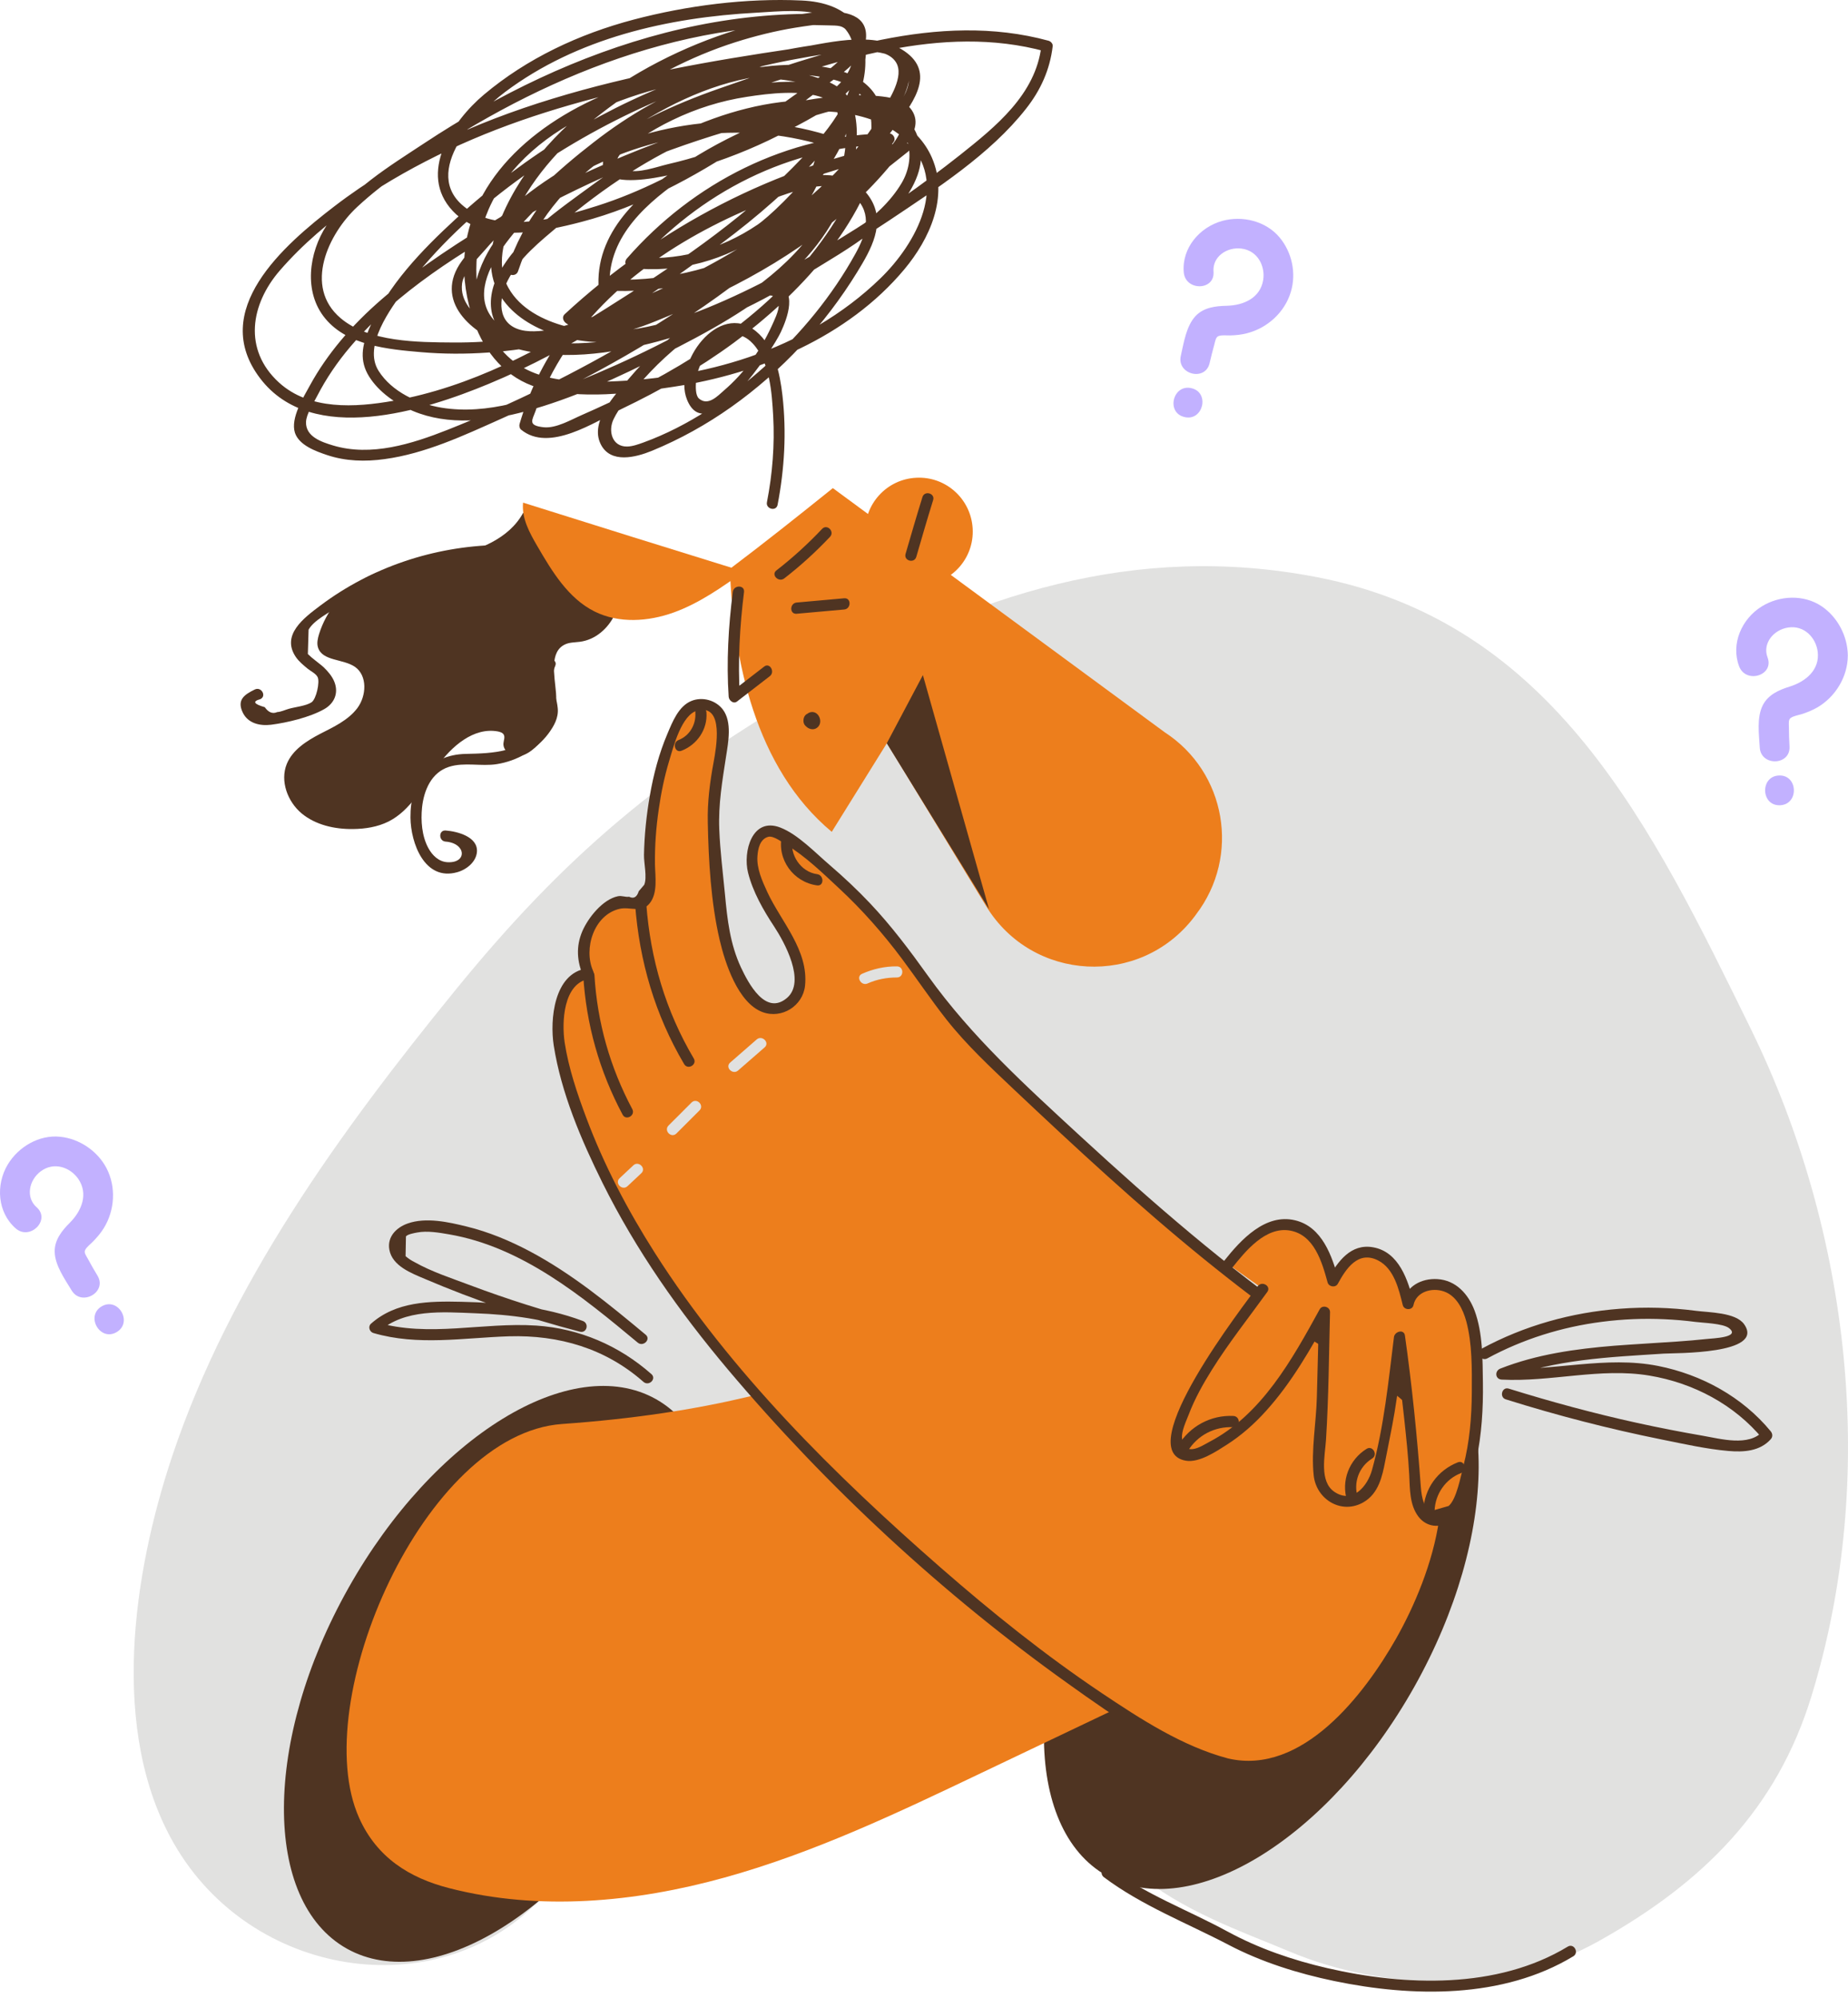<svg width="259" height="280" viewBox="0 0 259 280" fill="none" xmlns="http://www.w3.org/2000/svg">
<path d="M73.327 71.867C71.344 75.525 67.017 77.201 62.948 78.004C58.878 78.808 54.569 79.098 50.944 81.15C48.003 82.825 45.728 85.646 44.72 88.859C44.532 89.475 44.378 90.142 44.566 90.74C45.164 92.689 48.105 92.313 49.764 93.475C51.508 94.706 51.371 97.509 50.089 99.236C48.806 100.946 46.754 101.886 44.856 102.86C42.958 103.852 40.992 105.1 40.188 107.083C39.231 109.459 40.291 112.331 42.257 113.989C44.224 115.63 46.908 116.228 49.473 116.194C51.183 116.177 52.927 115.903 54.466 115.134C57.561 113.561 59.254 110.245 61.272 107.424C63.273 104.604 66.385 101.886 69.787 102.518C70.112 102.587 70.454 102.689 70.608 102.98C70.796 103.339 70.591 103.783 70.557 104.194C70.489 105.168 71.515 105.971 72.489 105.971C73.481 105.971 74.353 105.373 75.071 104.689C77.072 102.758 78.149 99.903 77.927 97.133C77.722 94.638 76.952 91.304 79.243 90.295C79.859 90.022 80.577 90.039 81.244 89.954C85.656 89.406 88.409 83.577 86.032 79.816C84.51 77.406 81.672 76.243 79.021 75.235L73.327 71.867Z" fill="#4F3422"/>
<path d="M76.319 92.911C75.806 94.176 75.584 95.441 75.823 96.809C76.183 98.894 77.106 99.715 75.55 101.937C73.088 105.476 69.155 105.578 65.29 105.664C60.058 105.766 57.476 109.578 57.527 114.587C57.561 118.16 59.511 123.528 64.076 122.246C65.376 121.887 66.744 120.81 66.846 119.374C66.983 117.271 64.093 116.519 62.452 116.399C61.443 116.331 61.46 117.886 62.452 117.955C65.341 118.177 65.513 120.981 62.742 120.844C61.494 120.793 60.571 119.869 60.024 118.844C59.117 117.168 58.963 115.032 59.151 113.168C59.408 110.775 60.451 108.262 62.931 107.476C65.051 106.792 67.445 107.442 69.616 107.1C72.455 106.655 75.14 105.117 76.867 102.809C77.636 101.766 78.303 100.604 78.166 99.253C77.944 96.98 76.832 95.68 77.824 93.304C78.2 92.398 76.696 91.988 76.319 92.911Z" fill="#4F3422"/>
<path d="M69.736 76.38C60.793 76.585 52.055 79.492 44.891 84.876C42.617 86.586 39.368 88.979 41.454 92.073C41.898 92.723 42.531 93.236 43.13 93.731C43.574 94.091 44.241 94.381 44.514 94.894C44.856 95.578 44.326 97.988 43.66 98.433C42.873 98.945 41.402 99.082 40.496 99.339C40 99.475 39.368 99.783 38.855 99.8C38.205 100.091 37.623 99.852 37.11 99.116C35.554 98.672 35.349 98.296 36.495 97.988C37.401 97.544 36.614 96.193 35.708 96.638C34.238 97.356 33.16 98.091 34.032 99.886C34.768 101.39 36.426 101.766 37.983 101.578C40.257 101.287 43.42 100.535 45.438 99.39C46.857 98.587 47.473 97.15 46.874 95.595C46.566 94.791 45.968 94.108 45.37 93.526C45.01 93.184 44.549 92.877 44.172 92.552C43.813 92.278 43.471 91.988 43.147 91.663C43.181 90.535 43.215 89.389 43.249 88.261C43.95 86.945 46.19 85.834 47.422 84.996C48.584 84.21 49.798 83.475 51.047 82.808C56.826 79.714 63.221 78.09 69.754 77.953C70.745 77.919 70.745 76.363 69.736 76.38Z" fill="#4F3422"/>
<path d="M179.31 33.25C177.395 30.976 174.129 30.19 171.307 30.959C168.127 31.831 165.613 34.772 165.904 38.156C166.126 40.823 170.299 40.755 170.076 38.071C169.905 36.002 171.923 34.583 173.992 34.84C176.283 35.13 177.344 37.319 177.036 39.25C176.625 41.763 174.3 42.806 171.906 42.857C170.333 42.892 168.674 43.097 167.545 44.31C166.246 45.712 165.904 48.071 165.494 49.866C164.895 52.482 168.931 53.507 169.529 50.892C169.734 50.003 169.957 49.131 170.196 48.259C170.333 47.764 170.384 47.251 170.794 47.097C171.29 46.926 171.906 47.028 172.419 47.011C173.205 46.994 174.009 46.909 174.779 46.704C177.651 45.969 180.079 43.746 180.917 40.891C181.704 38.293 181.071 35.336 179.31 33.25Z" fill="#C2B1FF"/>
<path d="M167.015 54.413C164.399 53.764 163.373 57.815 165.989 58.448C168.588 59.097 169.614 55.063 167.015 54.413Z" fill="#C2B1FF"/>
<path d="M8.434 159.324C5.476 159.016 2.586 160.726 1.081 163.222C-0.612 166.059 -0.372 169.906 2.193 172.162C4.193 173.923 7.152 170.983 5.134 169.205C3.578 167.837 4.04 165.41 5.715 164.162C7.579 162.777 9.853 163.615 10.965 165.222C12.401 167.307 11.478 169.684 9.785 171.376C8.674 172.487 7.63 173.786 7.665 175.444C7.699 177.359 9.101 179.291 10.041 180.864C11.427 183.154 15.052 181.103 13.667 178.795C13.205 178.026 12.743 177.239 12.316 176.436C12.076 175.974 11.734 175.581 11.94 175.188C12.179 174.726 12.692 174.367 13.051 173.991C13.598 173.427 14.128 172.812 14.539 172.145C16.095 169.632 16.3 166.35 14.915 163.7C13.649 161.307 11.136 159.598 8.434 159.324Z" fill="#C2B1FF"/>
<path d="M14.265 183.086C11.94 184.437 14.009 188.061 16.334 186.71C18.66 185.36 16.591 181.753 14.265 183.086Z" fill="#C2B1FF"/>
<path d="M255.266 84.945C252.786 83.304 249.435 83.441 246.938 84.979C244.117 86.706 242.544 90.227 243.741 93.39C244.698 95.886 248.682 94.672 247.725 92.142C246.99 90.21 248.529 88.278 250.598 87.954C252.889 87.595 254.513 89.407 254.753 91.338C255.061 93.868 253.111 95.51 250.837 96.227C249.332 96.689 247.81 97.356 247.058 98.843C246.186 100.552 246.528 102.912 246.631 104.758C246.784 107.442 250.957 107.305 250.803 104.621C250.751 103.715 250.717 102.809 250.717 101.903C250.717 101.39 250.615 100.877 250.974 100.621C251.401 100.33 252.017 100.245 252.513 100.091C253.265 99.852 254.018 99.544 254.701 99.151C257.266 97.646 258.959 94.843 258.976 91.868C258.942 89.133 257.523 86.449 255.266 84.945Z" fill="#C2B1FF"/>
<path d="M249.332 108.69C246.648 108.792 246.784 112.963 249.469 112.861C252.154 112.758 252.017 108.587 249.332 108.69Z" fill="#C2B1FF"/>
<path d="M75.413 266.526C61.032 281.21 35.161 277.159 24.388 258.406C15.308 242.61 18.626 220.524 24.166 203.993C32.22 179.975 47.575 158.743 63.683 138.947C79.124 119.938 92.752 108.501 114.503 95.988C136.493 83.338 159.15 75.97 184.577 80.893C217.801 87.321 231.498 115.903 245.365 144.178C259.319 172.658 263.286 207.087 253.881 237.721C249.059 253.431 238.885 263.773 223.991 272.099C210.978 279.364 194.306 279.227 180.644 273.483C166.964 267.722 149.044 262.936 143.384 232.849L75.413 266.526Z" fill="#E1E1E0"/>
<path d="M154.721 263.107C160.039 267.09 166.331 269.517 172.179 272.577C176.813 275.005 181.909 276.594 187.005 277.654C197.965 279.928 210.619 280.167 220.503 274.184C221.358 273.654 220.571 272.304 219.716 272.834C209.815 278.834 196.922 278.355 186.013 275.842C181.14 274.714 176.403 273.09 172.008 270.697C166.485 267.688 160.586 265.551 155.524 261.756C154.704 261.141 153.917 262.508 154.721 263.107Z" fill="#4F3422"/>
<path d="M198.205 236.439C186.235 257.705 166.947 269.551 155.114 262.902C143.281 256.252 143.384 233.618 155.353 212.352C167.323 191.086 186.611 179.24 198.444 185.889C210.26 192.539 210.157 215.173 198.205 236.439Z" fill="#4F3422"/>
<path d="M91.692 246.644C79.722 267.91 60.434 279.757 48.601 273.107C36.768 266.457 36.871 243.824 48.84 222.558C60.81 201.292 80.098 189.445 91.931 196.095C103.747 202.745 103.644 225.378 91.692 246.644Z" fill="#4F3422"/>
<path d="M183.944 215.617C182.593 215.993 181.823 214.113 183.037 213.446C184.012 212.899 184.987 212.335 185.927 211.754C185.158 209.532 184.269 207.344 183.277 205.207C182.371 205.497 181.327 205.737 180.233 205.925C177.463 206.386 176.095 202.694 178.506 201.275C179.173 200.882 179.891 200.454 180.626 200.027C179.036 197.189 177.258 194.471 175.308 191.856L172.282 194.129C173.376 193.309 174.368 192.539 175.257 191.787C173.462 189.411 171.529 187.12 169.477 184.984C165.698 187.172 161.372 188.676 157.149 189.189C154.618 189.497 153.592 186.095 155.866 184.932C158.79 183.445 162.244 182.334 165.391 181.069C163.134 179.069 160.74 177.222 158.243 175.547C131.345 184.18 119.632 196.676 78.764 199.582C59.425 200.95 43.078 238.559 50.328 254.782C52.807 260.32 57.356 263.209 62.999 264.645C75.584 267.876 89.007 266.628 101.524 263.158C114.058 259.688 125.857 254.064 137.604 248.456C148.069 243.465 158.551 238.473 169.016 233.481C175.941 230.182 183.123 226.644 188.543 221.395C188.099 219.088 187.517 216.797 186.833 214.558C185.756 215.019 184.764 215.378 183.944 215.617Z" fill="#ED7E1C"/>
<path d="M163.219 102.621L116.726 68.414C111.955 72.243 107.167 76.056 102.294 79.731C102.738 92.33 105.799 107.613 116.572 116.587L124.301 104.159C124.301 104.159 131.312 115.681 138.22 127.015C144.683 137.614 159.782 138.417 167.34 128.554C167.443 128.417 167.545 128.297 167.631 128.16C173.872 119.989 171.872 108.228 163.219 102.621Z" fill="#ED7E1C"/>
<path d="M136.322 74.107C136.544 78.261 133.346 81.816 129.174 82.021C125.019 82.244 121.462 79.047 121.257 74.876C121.035 70.722 124.232 67.166 128.405 66.961C132.56 66.739 136.099 69.935 136.322 74.107Z" fill="#ED7E1C"/>
<path d="M128.422 78.038C129.191 75.389 129.961 72.722 130.782 70.089C131.072 69.132 129.568 68.705 129.277 69.679C128.456 72.329 127.687 74.978 126.917 77.628C126.627 78.603 128.148 79.013 128.422 78.038Z" fill="#4F3422"/>
<path d="M124.284 104.176L138.613 127.425L129.345 94.62L124.284 104.176Z" fill="#4F3422"/>
<path d="M102.704 82.962C102.089 87.766 101.798 92.808 102.123 97.646C102.157 98.159 102.79 98.723 103.303 98.313C104.824 97.133 106.363 95.954 107.885 94.774C108.672 94.176 107.885 92.808 107.099 93.424C105.577 94.603 104.038 95.783 102.516 96.963C102.909 97.185 103.303 97.407 103.696 97.646C103.388 92.808 103.679 87.766 104.277 82.962C104.38 81.953 102.824 81.97 102.704 82.962Z" fill="#4F3422"/>
<path d="M111.647 86.022C113.87 85.817 116.093 85.629 118.316 85.424C119.308 85.338 119.325 83.765 118.316 83.851C116.093 84.056 113.87 84.244 111.647 84.449C110.655 84.552 110.638 86.107 111.647 86.022Z" fill="#4F3422"/>
<path d="M109.92 81.064C112.211 79.286 114.349 77.338 116.332 75.235C117.016 74.5 115.922 73.389 115.221 74.124C113.237 76.226 111.1 78.175 108.808 79.953C108.022 80.569 109.133 81.68 109.92 81.064Z" fill="#4F3422"/>
<path d="M113.75 101.339C113.853 101.321 113.733 101.321 113.699 101.321C113.597 101.287 113.562 101.253 113.494 101.185C113.408 101.099 113.511 101.253 113.477 101.15C113.46 101.082 113.46 101.082 113.477 101.15C113.477 101.116 113.46 101.082 113.46 101.048C113.46 100.843 113.648 100.672 113.836 100.638C113.904 100.621 113.973 100.621 114.024 100.655C114.075 100.672 114.178 100.774 114.092 100.689C114.127 100.74 114.161 100.774 114.178 100.843C114.178 100.877 114.195 100.911 114.195 100.945C114.11 101.099 114.024 101.253 113.921 101.39C113.75 101.527 113.494 101.475 113.357 101.321C113.255 101.202 113.22 101.048 113.272 100.877C113.357 100.774 113.443 100.655 113.528 100.552C113.579 100.518 113.682 100.501 113.733 100.501C113.768 100.501 113.802 100.518 113.836 100.518C113.768 100.501 113.768 100.501 113.836 100.518C113.921 100.535 113.973 100.603 114.007 100.706C114.11 100.894 114.144 100.928 114.127 100.826C114.041 100.415 113.545 100.176 113.169 100.279C112.742 100.398 112.536 100.826 112.622 101.236C112.861 102.416 114.811 102.262 114.811 101.031C114.811 99.834 112.947 99.458 112.639 100.689C112.365 101.783 113.819 102.723 114.64 101.886C115.358 101.185 114.776 99.68 113.716 99.8C113.306 99.851 112.913 100.125 112.93 100.586C112.998 100.945 113.323 101.39 113.75 101.339Z" fill="#4F3422"/>
<path d="M171.906 247.226C153.524 242.525 106.483 202.044 89.64 173.598C84.664 165.205 80.577 156.589 78.525 147.05C77.448 142.059 79.209 136.657 82.458 136.452C80.577 132.725 82.646 128.605 86.271 126.537C87.622 125.75 89.572 127.494 90.444 126.195C91.162 125.118 91.145 123.733 91.094 122.434C90.803 115.921 92.188 105.783 95.864 100.091C97.42 97.68 101.216 98.723 101.285 101.595C101.336 103.664 101.08 105.852 100.806 107.014C99.165 114.092 100.447 120.092 101.011 127.357C101.405 132.383 102.909 136.4 105.543 139.922C107.68 142.777 112.28 141.153 112.075 137.58C111.921 134.81 110.861 131.904 109.39 129.785C107.971 127.767 106.449 124.947 105.611 122.126C104.568 118.57 106.808 114.963 109.8 117.134C127.601 130.075 128.456 138.691 138.596 148.298C154.977 163.803 171.513 179.428 190.681 191.309C194.375 193.599 198.325 195.907 200.531 199.651C204.994 207.207 201.471 220.301 197.401 228.08C190.049 242.2 179.926 249.26 171.906 247.226Z" fill="#ED7E1C"/>
<path d="M172.111 246.456C165.733 244.764 159.851 240.935 154.413 237.294C146.479 231.977 139.006 225.977 131.825 219.703C116.999 206.745 102.396 192.3 91.777 175.598C87.981 169.632 84.647 163.29 82.167 156.657C80.902 153.29 79.688 149.7 79.141 146.127C78.713 143.306 78.918 137.734 82.646 137.186C83.193 137.101 83.296 136.434 83.108 136.041C81.757 132.947 83.245 128.195 86.853 127.374C88.306 127.049 89.896 128.007 91.025 126.639C92.222 125.203 91.829 122.844 91.794 121.152C91.76 118.57 91.948 115.972 92.325 113.425C92.65 111.151 93.111 108.878 93.778 106.672C94.359 104.758 95.505 100.125 97.779 99.578C101.541 98.672 100.361 104.877 100.019 106.792C99.489 109.647 99.13 112.399 99.199 115.305C99.301 120.639 99.643 126.519 100.857 131.716C101.61 134.947 103.422 140.571 106.876 141.853C109.561 142.845 112.519 140.999 112.827 138.161C113.34 133.169 109.493 129.22 107.543 125.032C106.842 123.511 106.021 121.699 106.158 119.989C106.226 119.015 106.483 117.613 107.663 117.288C108.398 117.083 109.664 118.075 110.211 118.399C112.878 120.006 115.358 122.417 117.632 124.536C120.847 127.528 123.754 130.827 126.387 134.349C128.49 137.169 130.439 140.076 132.611 142.845C135.467 146.469 138.801 149.563 142.136 152.726C150.805 160.897 159.56 169.017 168.811 176.522C173.24 180.112 177.771 183.565 182.439 186.83C187.227 190.163 192.87 192.83 197.162 196.796C206.156 205.121 200.753 220.695 195.64 229.703C191.228 237.447 182.525 248.884 172.111 246.456C171.136 246.234 170.709 247.739 171.701 247.961C180.045 249.892 187.586 243.482 192.374 237.396C198.769 229.276 203.608 218.523 203.386 208.01C203.283 203.104 201.693 198.711 197.966 195.394C193.571 191.497 188.048 188.796 183.226 185.445C171.974 177.633 161.595 168.607 151.506 159.324C143.777 152.196 136.202 145.341 130.063 136.776C127.533 133.238 124.916 129.75 121.924 126.588C120.146 124.707 118.247 122.929 116.281 121.237C114.297 119.545 111.835 116.946 109.373 115.989C105.389 114.45 104.106 119.391 104.841 122.314C105.508 124.981 106.979 127.562 108.484 129.836C109.954 132.075 112.964 137.545 110.313 139.853C107.304 142.435 104.893 137.819 103.833 135.562C102.328 132.314 101.935 128.913 101.61 125.391C101.319 122.331 100.926 119.288 100.806 116.211C100.669 112.707 101.233 109.442 101.764 105.988C102.071 104.006 102.618 101.202 101.319 99.458C100.31 98.125 98.429 97.612 96.89 98.245C95.095 98.98 94.24 101.185 93.539 102.843C92.359 105.612 91.589 108.553 91.076 111.51C90.597 114.262 90.307 117.049 90.255 119.835C90.238 120.998 90.717 122.981 90.29 124.006C90.033 124.314 89.777 124.605 89.52 124.912C89.264 125.75 88.802 126.006 88.169 125.682C87.656 125.767 87.143 125.494 86.596 125.613C84.459 126.058 82.441 128.622 81.62 130.502C80.697 132.656 80.851 134.759 81.774 136.879C81.928 136.503 82.082 136.11 82.236 135.733C77.619 136.417 77.055 142.93 77.602 146.503C78.645 153.187 81.466 159.786 84.459 165.82C89.161 175.274 95.197 183.838 101.986 191.907C115.888 208.403 132.115 223.43 149.676 235.96C156.328 240.713 163.681 245.909 171.701 248.029C172.675 248.234 173.086 246.713 172.111 246.456Z" fill="#4F3422"/>
<path d="M89.007 126.707C89.606 134.708 91.794 142.212 95.881 149.136C96.394 150.008 97.745 149.221 97.232 148.349C93.282 141.665 91.162 134.434 90.58 126.707C90.512 125.699 88.939 125.699 89.007 126.707Z" fill="#4F3422"/>
<path d="M81.74 136.674C82.15 143.563 84.014 150.144 87.263 156.23C87.742 157.119 89.093 156.333 88.614 155.444C85.502 149.597 83.707 143.289 83.313 136.674C83.245 135.682 81.672 135.682 81.74 136.674Z" fill="#4F3422"/>
<path d="M95.522 105.219C97.711 104.365 99.181 102.228 99.01 99.852C98.942 98.86 97.369 98.843 97.454 99.852C97.574 101.493 96.685 103.1 95.112 103.715C94.171 104.074 94.581 105.595 95.522 105.219Z" fill="#4F3422"/>
<path d="M109.578 117.169C108.877 120.468 111.202 123.647 114.52 124.092C115.511 124.229 115.511 122.656 114.52 122.519C112.228 122.211 110.621 119.784 111.083 117.579C111.288 116.604 109.783 116.177 109.578 117.169Z" fill="#4F3422"/>
<path d="M103.439 150.042C104.687 148.965 105.919 147.871 107.167 146.794C107.919 146.127 106.808 145.033 106.055 145.683C104.807 146.76 103.576 147.854 102.328 148.931C101.575 149.597 102.687 150.691 103.439 150.042Z" fill="#E1E1E0"/>
<path d="M94.804 158.863C95.881 157.786 96.958 156.709 98.036 155.632C98.754 154.914 97.642 153.82 96.924 154.521C95.847 155.598 94.77 156.675 93.692 157.752C92.991 158.469 94.086 159.581 94.804 158.863Z" fill="#E1E1E0"/>
<path d="M87.947 166.248C88.597 165.649 89.229 165.034 89.879 164.436C90.615 163.752 89.503 162.641 88.768 163.324C88.118 163.923 87.485 164.538 86.835 165.136C86.1 165.837 87.212 166.931 87.947 166.248Z" fill="#E1E1E0"/>
<path d="M121.599 137.836C122.898 137.255 124.283 136.999 125.703 136.999C126.711 136.999 126.711 135.443 125.703 135.443C123.993 135.426 122.368 135.802 120.812 136.486C119.906 136.896 120.692 138.246 121.599 137.836Z" fill="#E1E1E0"/>
<path d="M172.111 177.171C174.488 174.094 177.925 170.658 181.653 171.804C184.748 172.778 186.013 176.385 186.834 179.513C187.86 177.616 189.125 175.496 191.485 175.445C192.682 175.411 193.827 175.975 194.682 176.829C196.273 178.402 196.82 180.59 197.35 182.693C197.658 179.872 201.933 179.171 204.053 181.052C206.173 182.932 206.618 186.043 206.823 188.864C207.387 196.54 207.199 204.54 203.711 211.446C203.284 212.284 202.514 212.917 201.574 213.053C199.197 213.378 198.376 210.318 198.342 208.062C198.222 202.113 196.17 187.377 196.17 187.377C196.17 187.377 194.768 198.847 193.656 203.275C193.332 204.574 193.297 206.01 192.63 207.583C190.801 211.993 184.816 210.916 184.902 206.147C184.953 203.19 185.261 200.215 185.312 197.736C185.432 193.121 185.551 188.505 185.671 183.872C181.259 191.958 176.198 200.625 167.477 203.805C167.084 203.942 166.639 203.993 166.229 203.89C164.673 203.497 164.775 201.668 165.134 200.318C166.964 193.326 172.761 186.505 176.967 180.624L172.111 177.171Z" fill="#ED7E1C"/>
<path d="M172.658 177.735C174.556 175.342 177.378 171.872 180.798 172.47C184.183 173.069 185.278 176.864 186.064 179.735C186.235 180.368 187.176 180.522 187.501 179.924C188.629 177.855 190.322 175.222 193.144 176.658C195.384 177.804 196.05 180.693 196.598 182.915C196.786 183.65 197.948 183.684 198.102 182.915C198.496 181.035 200.667 180.419 202.36 181C204.139 181.616 205.045 183.513 205.506 185.206C206.344 188.334 206.293 191.907 206.276 195.121C206.259 198.591 205.968 202.095 205.096 205.463C204.737 206.848 204.139 210.147 203.027 211.07C202.104 211.344 201.163 211.6 200.24 211.874C199.932 211.532 199.71 211.139 199.59 210.694C199.282 209.942 199.197 209.173 199.128 208.369C198.615 201.275 197.897 194.232 196.905 187.189C196.769 186.232 195.469 186.608 195.366 187.394C194.597 193.565 193.964 200.01 192.289 206.027C191.656 208.301 189.587 210.797 187.039 209.104C184.85 207.651 185.705 203.993 185.842 201.788C186.218 195.839 186.252 189.856 186.406 183.907C186.423 183.137 185.312 182.83 184.953 183.513C181.105 190.522 176.848 198.249 169.478 202.095C168.418 202.66 166.024 204.318 165.665 201.6C165.545 200.625 166.263 199.138 166.605 198.249C167.443 196.044 168.606 193.975 169.854 191.975C172.231 188.18 175.001 184.693 177.617 181.069C178.199 180.248 176.848 179.462 176.266 180.283C174.522 182.71 158.346 203.395 166.212 204.728C168.058 205.036 170.435 203.446 171.906 202.506C173.975 201.189 175.822 199.548 177.463 197.719C181.071 193.719 183.739 189.001 186.321 184.3C185.842 184.163 185.346 184.043 184.867 183.907C184.765 187.873 184.662 191.821 184.56 195.787C184.474 199.36 183.739 203.224 184.115 206.779C184.474 210.164 188.031 212.335 191.109 210.54C193.212 209.309 193.725 206.95 194.152 204.728C194.58 202.472 195.076 200.215 195.452 197.941C196.016 194.437 196.495 190.933 196.94 187.411C196.427 187.479 195.914 187.548 195.401 187.616C195.931 191.411 196.41 195.206 196.82 199.001C197.094 201.566 197.367 204.13 197.504 206.711C197.606 208.677 197.538 210.916 198.803 212.575C199.915 214.028 201.83 214.267 203.301 213.156C205.524 211.481 206.361 207.138 206.909 204.608C207.661 201.07 207.883 197.411 207.832 193.804C207.781 190.505 207.832 186.847 206.669 183.701C205.797 181.377 204.053 179.428 201.454 179.274C199.231 179.137 197.076 180.265 196.615 182.539C197.111 182.539 197.624 182.539 198.119 182.539C197.35 179.445 196.085 175.445 192.425 174.812C189.33 174.265 187.484 176.795 186.167 179.188C186.646 179.257 187.124 179.308 187.603 179.376C186.697 176.026 185.295 171.94 181.516 171.034C177.344 170.026 173.907 173.769 171.598 176.676C170.931 177.411 172.043 178.522 172.658 177.735Z" fill="#4F3422"/>
<path d="M103.747 79.953C93.59 76.808 83.45 73.645 73.31 70.448C73.088 72.619 74.216 74.671 75.311 76.551C77.379 80.107 79.637 83.851 83.313 85.697C86.733 87.406 90.854 87.133 94.445 85.834C98.036 84.534 101.182 82.295 104.294 80.09L103.747 79.953Z" fill="#ED7E1C"/>
<path d="M91.299 192.591C86.767 188.59 81.21 186.197 75.157 185.787C67.65 185.291 60.143 187.479 52.773 185.325C52.893 185.753 52.996 186.197 53.115 186.624C56.723 183.411 62.075 183.889 66.573 184.06C71.6 184.248 76.542 184.864 81.261 186.642C81.398 186.146 81.535 185.633 81.671 185.137C76.354 183.753 71.121 182.094 65.974 180.163C63.358 179.171 60.519 178.265 58.074 176.88C57.63 176.658 57.219 176.385 56.843 176.06C56.86 175.137 56.877 174.214 56.894 173.291C57.117 172.983 58.091 172.812 58.467 172.744C59.887 172.47 61.545 172.761 62.93 173C73.19 174.761 81.62 181.718 89.383 188.18C90.153 188.813 91.264 187.719 90.495 187.069C85.365 182.795 80.15 178.504 74.216 175.359C71.429 173.889 68.488 172.658 65.41 171.906C62.845 171.273 59.699 170.572 57.134 171.479C55.543 172.043 54.244 173.342 54.569 175.154C54.979 177.445 57.681 178.453 59.528 179.24C66.573 182.248 73.84 184.71 81.261 186.642C82.253 186.898 82.612 185.479 81.671 185.137C76.217 183.086 70.437 182.59 64.657 182.453C60.177 182.351 55.509 182.402 51.987 185.53C51.542 185.941 51.799 186.676 52.329 186.83C58.587 188.659 64.948 187.496 71.326 187.291C78.354 187.086 84.852 188.984 90.17 193.668C90.939 194.351 92.051 193.257 91.299 192.591Z" fill="#4F3422"/>
<path d="M108.979 70.756C109.954 65.696 110.245 60.568 109.663 55.439C109.304 52.294 108.535 48.55 105.953 46.43C100.686 42.122 94.291 50.96 96.274 55.986C99.096 63.115 108.295 49.011 109.441 46.533C110.33 44.618 111.886 40.55 108.689 39.832C107.116 39.473 105.354 40.498 103.952 41.114C101.849 42.054 99.814 43.165 97.882 44.43C94.222 46.84 90.922 49.764 88.101 53.114C86.237 55.319 82.612 59.046 84.185 62.243C85.553 65.029 89.11 64.106 91.367 63.183C95.283 61.576 99.027 59.491 102.482 57.046C109.578 52.02 115.597 45.524 120.145 38.122C122.061 34.994 124.215 31.284 121.941 27.746C119.82 24.446 115.819 24.07 112.314 24.925C103.798 27.011 95.129 31.763 88.289 37.165C81.004 42.926 75.413 50.465 72.814 59.439C72.745 59.679 72.814 60.038 73.019 60.209C76.969 63.457 83.296 59.166 87.109 57.32C92.598 54.687 97.916 51.661 102.824 48.054C111.852 41.422 121.223 31.506 123.514 20.138C126.352 6.377 107.56 8.326 99.523 10.959C93.607 12.907 88.169 16.087 83.262 19.899C78.149 23.848 72.968 28.583 69.274 33.917C66.709 37.626 64.589 43.712 69.137 46.892C73.412 49.883 79.688 47.251 84.014 45.729C96.668 41.285 109.544 34.327 118.863 24.532C120.812 22.48 122.608 20.258 124.13 17.865C125.6 15.574 127.994 12.155 127.396 9.249C126.404 4.48 119.735 5.625 116.349 6.018C103.473 7.54 90.974 11.984 79.859 18.685C74.165 22.121 68.812 26.139 63.922 30.635C59.1 35.079 54.312 40.003 51.713 46.123C50.738 48.43 50.345 50.55 51.73 52.772C53.098 54.961 55.509 56.619 57.852 57.593C62.845 59.696 68.573 59.029 73.669 57.644C80.269 55.867 86.682 52.875 92.769 49.798C98.993 46.67 105.371 43.251 110.57 38.55C115.135 34.413 118.641 29.011 119.701 22.874C120.162 20.207 120.419 16.788 119.239 14.258C118.145 11.899 115.409 11.112 113.1 10.463C93.316 4.839 57.595 19.694 66.419 45.097C67.923 49.422 70.95 53.029 75.447 54.345C81.261 56.055 88.511 55.114 94.41 54.208C106.38 52.396 118.829 47.234 126.746 37.746C130.302 33.489 132.987 27.575 130.61 22.104C128.627 17.54 123.753 15.181 119.068 14.429C106.141 12.377 93.197 18.48 83.039 25.916C78.388 29.335 72.54 33.267 69.821 38.515C67.599 42.789 68.932 47.712 74.267 47.952C80.526 48.225 87.571 45.661 93.248 43.285C99.575 40.635 105.542 37.148 111.219 33.301C116.76 29.541 122.061 25.421 127.293 21.233C127.96 20.703 127.207 19.797 126.523 19.933C108.723 23.198 92.393 31.797 79.141 44.037C78.73 44.413 78.918 44.977 79.295 45.268C83.706 48.516 89.178 46.157 93.658 44.293C98.771 42.157 103.781 39.763 108.518 36.874C113.271 33.968 117.769 30.583 121.684 26.6C123.599 24.651 125.395 22.549 126.968 20.326C128.028 18.856 128.935 17.13 127.772 15.42C126.729 13.899 124.66 13.608 122.984 13.454C119.667 13.164 116.332 13.472 113.066 14.036C106.671 15.147 100.344 17.061 94.24 19.232C82.099 23.575 70.505 29.541 59.972 36.943C55.509 40.071 51.234 43.558 47.729 47.764C46.121 49.695 44.668 51.764 43.454 53.986C42.531 55.678 40.684 58.602 41.334 60.653C41.915 62.414 44.275 63.252 45.848 63.781C48.447 64.653 51.2 64.722 53.902 64.346C59.596 63.576 64.982 61.046 70.18 58.721C91.384 49.251 111.442 36.259 125.6 17.557C128.182 14.155 131.277 9.882 126.352 6.907C121.958 4.24 115.699 6.138 110.997 6.839C99.694 8.514 88.391 10.48 77.448 13.831C66.521 17.164 55.971 21.933 46.874 28.908C39.76 34.361 29.21 43.507 36.46 53.029C43.727 62.585 59.459 57.559 68.505 53.798C80.167 48.96 91.093 41.644 101.165 34.088C106.141 30.361 110.895 26.276 114.998 21.609C118.418 17.728 121.633 13.164 121.257 7.745C121.154 6.257 120.675 3.283 119.325 2.377C118.572 1.881 117.427 2.052 116.572 2.018C114.947 1.95 113.34 1.932 111.715 1.967C105.474 2.121 99.25 3.044 93.214 4.599C81.141 7.711 69.787 13.249 59.442 20.087C54.654 23.25 48.977 26.669 45.779 31.575C43.283 35.404 42.496 40.943 45.608 44.669C48.755 48.447 54.415 48.96 58.963 49.353C65.256 49.901 71.634 49.388 77.807 48.071C88.922 45.729 101.267 40.909 109.492 32.823C113.117 29.267 115.665 24.908 116.366 19.848C116.418 19.421 116.264 19.027 115.819 18.89C103.61 15.215 90.358 17.13 79.397 23.523C73.754 26.805 68.624 31.25 64.76 36.532C60.639 42.139 66.094 46.875 71.48 48.601C78.081 50.721 85.758 49.593 92.29 47.832C99.711 45.832 106.705 42.379 113.22 38.327C118.572 34.994 126.335 30.891 128.593 24.549C130.644 18.771 125.993 13.625 120.214 13.523C115.939 13.454 111.51 15.318 107.611 16.89C103.747 18.463 100.002 20.326 96.497 22.583C90.375 26.481 83.638 31.951 83.877 39.917C83.894 40.362 84.219 40.669 84.664 40.703C100.925 41.729 116.161 33.096 125.258 19.865C125.6 19.369 125.138 18.685 124.574 18.685C110.364 18.856 97.147 25.592 87.861 36.225C87.383 36.772 87.742 37.473 88.409 37.558C95.077 38.344 101.763 36.447 107.269 32.618C109.954 30.754 112.331 28.464 114.332 25.865C116.264 23.352 118.777 19.797 119.051 16.531C119.632 9.796 107.526 11.489 103.815 12.121C99.951 12.771 96.189 14.053 92.701 15.848C90.888 16.771 89.161 17.848 87.502 19.044C86.511 19.779 85.16 20.549 84.732 21.779C82.475 28.31 97.181 23.711 98.891 23.164C102.909 21.882 106.825 20.241 110.553 18.241C113.75 16.531 117.615 14.617 119.855 11.659C121.633 9.3 121.907 6.309 120.265 3.796C118.504 1.112 115.409 0.206 112.348 0.069C104.568 -0.29 96.309 0.77 88.785 2.753C81.158 4.77 73.874 8.172 67.821 13.266C63.409 16.976 58.467 24.293 63.477 29.592C67.889 34.259 76.182 32.498 81.569 31.079C89.708 28.942 97.198 24.891 104.174 20.275C107.868 17.831 111.459 15.198 114.981 12.497C117.238 10.771 121.035 8.685 121.359 5.505C122.061 -1.213 108.979 2.65 105.97 3.42C91.555 7.129 75.174 17.096 69.787 31.695C68.556 35.028 68.231 38.635 70.283 41.712C71.976 44.259 74.746 45.883 77.585 46.84C85.416 49.473 93.812 47.131 101.114 43.986C109.304 40.447 117.136 35.9 124.557 30.942C131.192 26.498 138.784 21.626 143.777 15.266C145.846 12.651 147.146 9.779 147.539 6.463C147.573 6.121 147.265 5.796 146.957 5.71C131.482 1.488 115.34 7.334 100.789 12.412C87.998 16.89 75.618 24.019 71.104 37.592C70.779 38.55 72.301 38.96 72.609 38.002C77.157 24.293 90.119 17.66 102.943 13.318C116.794 8.634 131.876 3.215 146.53 7.215C146.342 6.958 146.154 6.719 145.949 6.463C145.145 13.249 139.553 17.745 134.543 21.728C129.225 25.934 123.668 29.814 117.888 33.353C111.92 36.994 105.696 40.464 99.216 43.114C92.991 45.661 85.981 47.507 79.295 45.746C76.165 44.909 72.899 43.285 71.258 40.344C69.257 36.772 70.899 32.498 72.626 29.165C75.567 23.472 80.269 18.873 85.365 15.078C90.717 11.095 96.702 7.95 103.063 5.916C105.816 5.044 108.62 4.343 111.459 3.881C113.066 3.625 114.742 3.368 116.383 3.3C117.7 3.249 120.197 3.095 119.735 5.745C119.564 6.787 118.572 7.625 117.837 8.309C115.323 10.685 112.194 12.685 109.407 14.719C106.688 16.702 103.935 18.617 101.096 20.412C95.625 23.865 89.862 26.891 83.672 28.857C78.542 30.481 70.865 32.686 65.871 29.541C58.45 24.874 66.367 16.207 70.796 12.89C80.902 5.317 93.607 2.445 106.021 1.779C109.15 1.608 112.81 1.163 115.785 2.274C120.675 4.104 120.693 9.215 117.05 12.309C112.023 16.6 105.115 19.523 98.908 21.54C97.164 22.104 95.402 22.6 93.607 23.01C92.017 23.387 89.418 24.361 87.793 23.831C84.407 22.72 88.391 20.292 89.725 19.403C91.179 18.446 92.683 17.574 94.257 16.822C97.54 15.232 101.045 14.121 104.653 13.574C107.834 13.078 112.399 12.531 115.477 13.745C122.368 16.446 109.082 29.506 106.175 31.489C100.925 35.045 94.735 36.737 88.409 36.002C88.597 36.447 88.785 36.891 88.956 37.336C97.967 26.994 110.741 20.429 124.557 20.258C124.335 19.865 124.112 19.472 123.89 19.079C115.084 31.866 100.344 40.122 84.647 39.131C84.903 39.387 85.16 39.661 85.433 39.917C85.228 33.028 90.871 28.207 96.121 24.686C101.37 21.181 107.133 18.497 113.117 16.549C116.435 15.472 120.351 14.241 123.702 15.865C127.567 17.728 128.456 22.139 126.352 25.677C123.275 30.874 116.691 34.395 111.664 37.456C101.302 43.781 88.819 49.131 76.405 47.969C73.498 47.695 70.591 46.943 68.146 45.285C66.299 44.037 64.452 42.191 64.76 39.746C64.965 38.105 66.949 36.225 67.975 35.028C71.531 30.908 75.789 27.387 80.526 24.686C91.093 18.651 103.73 16.873 115.426 20.395C115.238 20.07 115.067 19.745 114.879 19.438C113.459 29.626 104.551 35.763 96.001 40.02C85.946 45.029 74.797 48.088 63.529 48.003C58.621 47.969 51.696 47.969 47.729 44.584C42.513 40.156 46.019 32.754 50.071 28.994C54.021 25.318 58.775 22.292 63.341 19.455C67.855 16.651 72.523 14.104 77.379 11.899C87.229 7.42 97.813 4.377 108.637 3.676C111.134 3.522 113.63 3.471 116.127 3.557C117.358 3.608 118.179 3.471 118.863 4.548C119.701 5.83 119.786 7.796 119.701 9.266C119.376 14.976 114.896 19.626 111.1 23.489C103.439 31.25 94.205 37.404 85.023 43.182C75.823 48.977 65.957 54.26 55.133 56.174C49.798 57.114 43.368 57.525 39.076 53.593C34.066 48.995 35.109 42.652 39.23 37.9C45.557 30.618 54.261 25.096 62.913 21.01C71.685 16.873 81.039 14.121 90.495 12.053C99.848 10.001 109.595 8.07 119.154 7.266C121.701 7.061 125.327 7.061 126.917 9.471C128.764 12.258 124.694 16.241 123.069 18.309C120.009 22.19 116.657 25.848 113.083 29.267C105.884 36.156 97.813 42.071 89.264 47.165C80.816 52.208 71.873 56.619 62.725 60.243C57.749 62.209 52.004 64.038 46.669 62.431C45.147 61.969 42.821 61.234 42.89 59.149C42.924 58.02 43.933 56.533 44.429 55.542C45.711 53.046 47.284 50.738 49.097 48.601C55.663 40.874 64.743 35.233 73.532 30.361C83.091 25.045 93.248 20.839 103.781 17.865C109.373 16.292 115.186 14.805 121.052 14.942C122.214 14.976 123.907 14.839 124.95 15.369C127.584 16.685 126.113 18.908 124.899 20.497C123.309 22.583 121.548 24.549 119.667 26.378C112.519 33.353 103.661 38.293 94.547 42.225C90.221 44.088 84.442 47.148 80.081 43.917C80.132 44.328 80.184 44.738 80.235 45.148C93.316 33.079 109.39 24.669 126.934 21.455C126.677 21.027 126.421 20.583 126.164 20.155C114.554 29.455 102.259 38.823 87.964 43.627C84.698 44.721 81.347 45.575 77.927 46.088C76.388 46.328 74.609 46.635 73.053 46.259C69.582 45.405 69.873 41.832 71.155 39.319C72.763 36.156 75.704 33.849 78.354 31.592C81.466 28.942 84.749 26.463 88.203 24.258C94.154 20.463 100.703 17.438 107.697 16.207C113.87 15.13 121.992 15.01 126.9 19.591C133.226 25.489 128.387 34.173 123.377 39.028C118.179 44.071 111.784 47.729 104.961 50.054C98.634 52.208 91.982 53.251 85.331 53.473C78.44 53.696 71.754 53.114 68.539 46.225C66.128 41.062 66.213 34.532 68.488 29.318C71.258 22.993 77.003 18.532 83.125 15.711C89.742 12.651 97.352 10.753 104.653 10.856C108.107 10.907 113.648 11.232 116.52 13.472C119.803 16.036 118.418 22.497 117.341 25.78C114.845 33.387 108.74 38.721 102.14 42.806C95.419 46.977 88.238 50.516 80.902 53.473C74.968 55.867 68.334 58.209 61.836 57.132C58.553 56.584 54.911 54.909 53.064 51.986C50.841 48.499 54.722 43.251 56.809 40.464C65.341 29.113 78.303 20.258 91.144 14.566C97.437 11.779 104.072 9.694 110.843 8.411C114.178 7.779 117.666 7.163 121.069 7.129C122.591 7.112 124.66 7.283 125.566 8.719C126.797 10.668 124.643 13.899 123.668 15.608C116.332 28.259 101.9 36.755 88.751 42.225C85.382 43.627 81.928 44.892 78.405 45.866C75.584 46.653 71.685 47.422 69.394 45.046C63.837 39.267 74.678 29.677 78.508 26.036C88.084 16.942 102.687 7.762 116.572 11.095C126.216 13.403 121.069 24.156 117.751 29.831C114.434 35.472 109.971 40.362 104.91 44.498C100.053 48.482 94.65 51.764 89.058 54.619C86.596 55.884 84.1 57.046 81.569 58.157C80.03 58.824 77.961 60.055 76.217 59.884C73.891 59.645 74.609 58.875 75.054 57.61C75.447 56.465 75.909 55.337 76.422 54.225C81.791 42.618 92.632 34.72 104.055 29.677C106.842 28.447 109.783 27.164 112.758 26.446C115.221 25.865 117.837 25.78 119.803 27.609C122.334 29.951 121.342 32.942 119.889 35.558C116.64 41.456 112.211 46.823 107.201 51.336C102.276 55.764 96.428 59.747 90.17 62.021C89.452 62.277 88.665 62.568 87.896 62.585C85.775 62.619 85.194 60.397 85.998 58.739C86.784 57.114 88.101 55.61 89.246 54.243C91.709 51.319 94.547 48.687 97.677 46.499C100.276 44.687 103.097 43.097 106.072 41.951C106.996 41.592 108.706 40.635 109.116 42.669C109.27 43.439 108.381 45.182 108.124 45.764C107.321 47.507 106.346 49.182 105.183 50.721C104.106 52.174 102.858 53.525 101.49 54.704C100.652 55.422 99.25 56.995 97.95 55.849C97.454 55.405 97.506 54.157 97.54 53.559C97.711 49.986 102.054 44.396 105.525 48.174C107.902 50.755 108.176 55.012 108.364 58.311C108.586 62.363 108.261 66.397 107.492 70.363C107.269 71.32 108.774 71.748 108.979 70.756Z" fill="#4F3422"/>
<path d="M191.519 203.07C189.074 204.591 187.928 207.583 188.8 210.335C189.108 211.292 190.613 210.882 190.305 209.925C189.638 207.839 190.425 205.6 192.306 204.42C193.161 203.89 192.374 202.523 191.519 203.07Z" fill="#4F3422"/>
<path d="M204.327 204.95C201.488 206.061 199.607 208.66 199.487 211.72C199.453 212.728 201.026 212.728 201.061 211.72C201.146 209.412 202.583 207.309 204.737 206.472C205.678 206.095 205.267 204.591 204.327 204.95Z" fill="#4F3422"/>
<path d="M166.451 203.412C167.819 201.155 170.23 199.907 172.863 200.027C173.872 200.078 173.872 198.506 172.863 198.454C169.683 198.3 166.742 199.907 165.1 202.625C164.587 203.48 165.938 204.267 166.451 203.412Z" fill="#4F3422"/>
<path d="M208.448 190.385C213.441 187.684 218.896 185.975 224.538 185.257C227.445 184.881 230.369 184.761 233.293 184.898C234.747 184.966 236.183 185.086 237.62 185.274C238.645 185.411 241.45 185.479 242.305 186.129C244.015 187.445 240.133 187.565 239.193 187.667C237.808 187.821 236.44 187.924 235.055 188.026C232.131 188.232 229.207 188.385 226.283 188.608C220.828 189.052 215.39 189.804 210.26 191.821C209.457 192.146 209.542 193.309 210.465 193.36C217.391 193.719 224.265 191.65 231.156 192.796C237.329 193.821 243.091 196.864 247.076 201.702C247.076 201.326 247.076 200.967 247.076 200.591C245.109 202.796 241.125 201.651 238.628 201.224C235.55 200.694 232.49 200.095 229.446 199.429C223.376 198.095 217.391 196.471 211.457 194.625C210.5 194.317 210.089 195.839 211.047 196.129C218.229 198.386 225.513 200.266 232.883 201.753C235.961 202.369 239.107 203.087 242.219 203.36C244.374 203.548 246.648 203.412 248.17 201.719C248.478 201.377 248.444 200.95 248.17 200.608C244.203 195.787 238.492 192.659 232.387 191.445C225.051 189.992 217.801 192.197 210.448 191.804C210.517 192.317 210.585 192.83 210.654 193.343C217.835 190.505 225.564 190.214 233.174 189.719C234.627 189.616 247.435 189.855 244.442 185.599C243.262 183.924 239.5 183.958 237.688 183.718C234.165 183.257 230.592 183.154 227.052 183.428C220.263 183.941 213.646 185.787 207.644 189.035C206.772 189.514 207.559 190.864 208.448 190.385Z" fill="#4F3422"/>
</svg>
